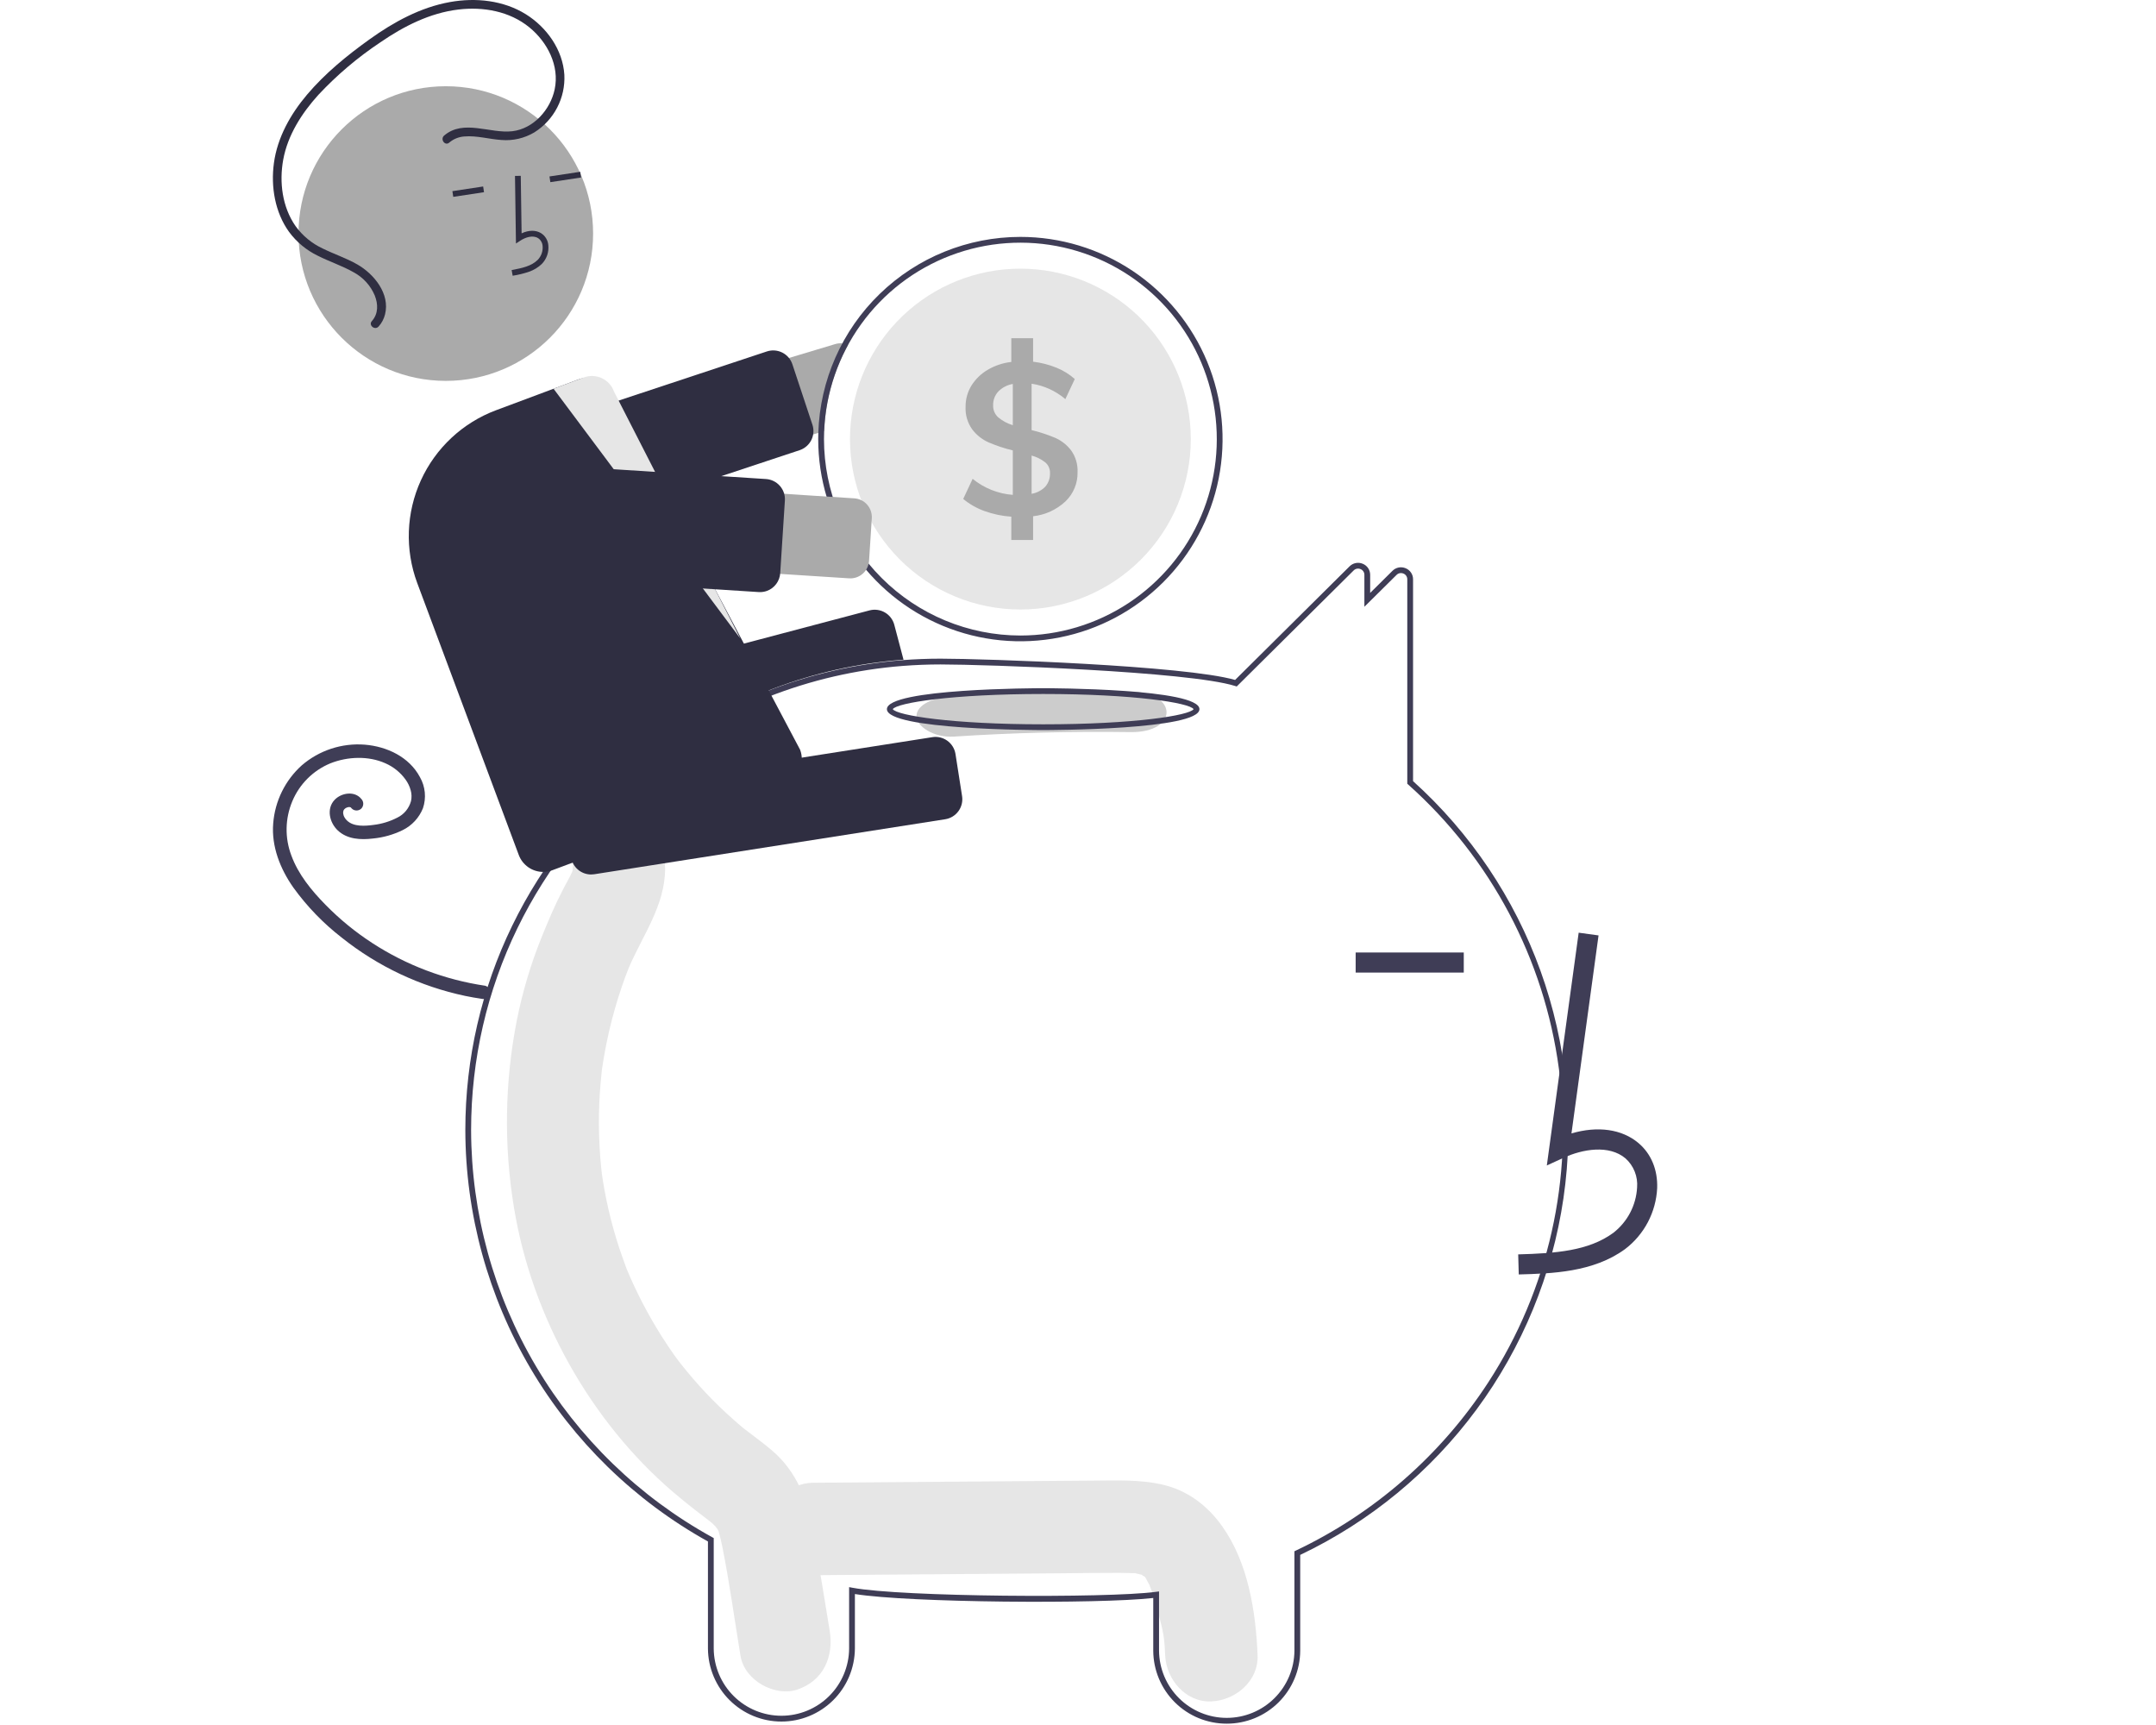 <svg width="125" height="100" viewBox="0 0 125 100" fill="none" xmlns="http://www.w3.org/2000/svg">
<path d="M70.852 88.468C69.995 87.267 68.834 86.388 67.374 86.059C66.101 85.772 64.792 85.821 63.499 85.831L47.14 85.957C45.739 85.968 44.395 87.182 44.46 88.637C44.525 90.079 45.638 91.327 47.14 91.316C51.932 91.279 56.724 91.242 61.516 91.205C62.645 91.196 63.776 91.176 64.906 91.18C65.159 91.18 65.412 91.194 65.666 91.197C65.727 91.197 65.771 91.197 65.803 91.195C65.811 91.198 65.817 91.2 65.827 91.203C65.96 91.239 66.095 91.264 66.228 91.299C66.182 91.3 66.314 91.383 66.381 91.411C66.39 91.429 66.41 91.461 66.442 91.511C66.488 91.596 66.623 91.856 66.628 91.847C66.831 92.359 66.998 92.885 67.129 93.42C67.44 94.6 67.508 94.847 67.553 95.954C67.61 97.353 68.745 98.7 70.233 98.633C71.636 98.57 72.972 97.454 72.912 95.954C72.809 93.427 72.366 90.587 70.852 88.468Z" fill="#E6E6E6"/>
<path d="M48.101 94.514C47.794 92.652 47.492 90.788 47.179 88.927C46.861 87.04 46.212 85.311 44.743 84.072C44.35 83.741 43.943 83.432 43.535 83.124C43.391 83.015 43.247 82.907 43.105 82.796C43.097 82.789 43.091 82.785 43.084 82.779C43.069 82.766 43.05 82.75 43.025 82.729C42.412 82.21 41.821 81.669 41.257 81.094C40.757 80.583 40.278 80.05 39.821 79.496C39.707 79.357 39.594 79.217 39.483 79.076C39.464 79.052 39.361 78.919 39.293 78.832C39.23 78.745 39.114 78.588 39.095 78.561C38.965 78.377 38.838 78.192 38.712 78.004C37.859 76.726 37.12 75.374 36.504 73.966C36.443 73.826 36.383 73.686 36.325 73.545C36.31 73.501 36.289 73.446 36.263 73.372C36.139 73.031 36.015 72.69 35.901 72.345C35.66 71.611 35.453 70.867 35.279 70.112C35.193 69.739 35.116 69.364 35.047 68.987C35.012 68.793 34.979 68.599 34.948 68.405C34.943 68.372 34.913 68.162 34.895 68.044C34.882 67.925 34.858 67.714 34.855 67.681C34.835 67.485 34.818 67.289 34.802 67.092C34.768 66.65 34.745 66.207 34.733 65.764C34.712 64.975 34.726 64.187 34.775 63.399C34.803 62.956 34.843 62.514 34.891 62.074C34.894 62.047 34.897 62.025 34.899 62.006C34.902 61.986 34.905 61.964 34.909 61.936C34.945 61.692 34.983 61.449 35.026 61.206C35.186 60.285 35.395 59.373 35.652 58.474C35.773 58.049 35.905 57.627 36.047 57.209C36.111 57.023 36.176 56.839 36.244 56.654C36.239 56.666 36.442 56.149 36.444 56.132C37.247 54.235 38.561 52.505 38.562 50.35C38.564 48.891 37.329 47.493 35.883 47.561C35.162 47.588 34.48 47.894 33.98 48.414C33.48 48.935 33.202 49.629 33.204 50.35C33.204 50.383 33.204 50.411 33.204 50.438C33.19 50.484 33.179 50.522 33.169 50.555C33.012 50.895 32.82 51.219 32.648 51.55C32.178 52.459 31.776 53.397 31.395 54.348C30.77 55.898 30.292 57.503 29.966 59.142C29.259 62.734 29.204 66.423 29.804 70.034C30.843 76.365 34.269 82.427 39.032 86.501C39.445 86.855 39.868 87.196 40.296 87.531C40.472 87.669 40.651 87.805 40.83 87.941C40.915 88.004 41.266 88.281 41.111 88.147C41.443 88.43 41.583 88.573 41.668 88.782C41.681 88.83 41.697 88.895 41.72 88.984C41.78 89.22 41.837 89.454 41.885 89.693C42.299 91.778 42.587 93.898 42.934 95.997C43.172 97.439 44.947 98.377 46.23 97.945C47.723 97.442 48.356 96.059 48.101 94.514Z" fill="#E6E6E6"/>
<path d="M71.123 99.922C69.998 99.925 68.917 99.481 68.119 98.689C67.32 97.896 66.868 96.819 66.863 95.694V92.637C63.663 92.996 52.706 92.912 49.565 92.408V95.571C49.556 96.696 49.104 97.771 48.306 98.563C47.508 99.355 46.429 99.8 45.305 99.8C44.181 99.8 43.102 99.355 42.304 98.563C41.506 97.771 41.053 96.696 41.045 95.571V89.36C36.791 86.997 33.244 83.541 30.772 79.35C28.299 75.158 26.989 70.383 26.979 65.516C26.979 57.172 30.76 49.388 37.354 44.16C41.641 40.75 46.85 38.699 52.311 38.27C53.053 38.212 53.798 38.183 54.528 38.183C57.099 38.183 68.698 38.58 71.608 39.417L78.244 32.833C78.342 32.734 78.466 32.668 78.602 32.641C78.738 32.614 78.878 32.628 79.006 32.681C79.135 32.732 79.245 32.821 79.322 32.936C79.399 33.051 79.44 33.186 79.439 33.325V34.372L80.731 33.092C80.828 32.994 80.953 32.927 81.088 32.9C81.224 32.873 81.365 32.887 81.492 32.94C81.621 32.991 81.731 33.08 81.809 33.195C81.886 33.31 81.927 33.446 81.926 33.584V45.284C85.255 48.285 87.793 52.062 89.314 56.28C90.835 60.497 91.293 65.024 90.646 69.46C89.999 73.897 88.267 78.105 85.605 81.712C82.942 85.319 79.432 88.213 75.383 90.139V95.694C75.378 96.819 74.926 97.896 74.127 98.689C73.329 99.481 72.248 99.925 71.123 99.922ZM67.198 92.257V95.694C67.206 96.729 67.624 97.719 68.359 98.448C69.094 99.178 70.088 99.587 71.123 99.587C72.159 99.587 73.152 99.178 73.887 98.448C74.623 97.719 75.04 96.729 75.048 95.694V89.928L75.144 89.882C79.686 87.727 83.543 84.354 86.285 80.139C89.779 74.761 91.232 68.31 90.381 61.953C89.53 55.596 86.432 49.753 81.646 45.483L81.591 45.433V33.584C81.592 33.513 81.571 33.442 81.531 33.382C81.491 33.322 81.433 33.276 81.366 33.25C81.299 33.222 81.225 33.214 81.154 33.228C81.083 33.242 81.018 33.278 80.967 33.33L79.104 35.175V33.325C79.105 33.253 79.084 33.182 79.044 33.123C79.004 33.063 78.946 33.017 78.879 32.991C78.812 32.962 78.739 32.955 78.667 32.969C78.596 32.983 78.531 33.019 78.48 33.071L71.702 39.796L71.606 39.766C68.9 38.919 57.119 38.518 54.528 38.518C53.807 38.518 53.07 38.547 52.338 38.604C46.943 39.027 41.797 41.053 37.562 44.423C31.049 49.587 27.313 57.275 27.313 65.516C27.325 70.34 28.627 75.072 31.085 79.222C33.544 83.372 37.068 86.788 41.293 89.115L41.38 89.163V95.571C41.388 96.607 41.806 97.597 42.541 98.326C43.276 99.055 44.269 99.464 45.305 99.464C46.34 99.464 47.334 99.055 48.069 98.326C48.804 97.597 49.221 96.607 49.23 95.571V92.007L49.428 92.044C52.251 92.575 64.136 92.659 67.009 92.282L67.198 92.257Z" fill="#3F3D56"/>
<path d="M48.421 19.947L29.877 25.52C29.287 25.698 28.792 26.102 28.5 26.645C28.209 27.188 28.145 27.824 28.322 28.414C28.499 29.004 28.904 29.5 29.446 29.792C29.988 30.084 30.625 30.149 31.215 29.972L47.443 25.094L47.783 24.992C47.852 23.24 48.327 21.529 49.171 19.992C49.065 19.944 48.952 19.915 48.836 19.905C48.696 19.891 48.555 19.906 48.421 19.947Z" fill="#AAAAAA"/>
<path d="M30.894 31.16C30.648 31.16 30.408 31.082 30.209 30.938C30.009 30.793 29.86 30.59 29.783 30.357L28.623 26.857C28.575 26.711 28.555 26.557 28.567 26.403C28.578 26.25 28.619 26.1 28.688 25.962C28.757 25.825 28.853 25.702 28.969 25.602C29.086 25.501 29.221 25.424 29.367 25.376L44.46 20.374C44.606 20.326 44.76 20.306 44.914 20.317C45.067 20.329 45.217 20.37 45.355 20.439C45.492 20.508 45.615 20.604 45.716 20.72C45.816 20.837 45.893 20.972 45.941 21.118L47.101 24.617C47.197 24.905 47.178 25.219 47.047 25.493C46.916 25.766 46.684 25.978 46.399 26.084C46.385 26.089 46.371 26.094 46.357 26.099L31.264 31.1C31.145 31.14 31.02 31.16 30.894 31.16Z" fill="#2F2E41"/>
<path d="M59.16 13.733C56.114 13.734 53.188 14.92 51.001 17.041C48.814 19.162 47.538 22.05 47.444 25.095C47.44 25.213 47.438 25.334 47.438 25.454C47.438 27.773 48.126 30.039 49.414 31.967C50.702 33.895 52.533 35.397 54.675 36.284C56.816 37.171 59.173 37.403 61.447 36.951C63.721 36.499 65.81 35.383 67.449 33.743C69.088 32.104 70.205 30.015 70.657 27.741C71.109 25.468 70.877 23.111 69.99 20.969C69.103 18.827 67.6 16.996 65.673 15.708C63.745 14.42 61.479 13.733 59.16 13.733ZM59.16 36.842C56.141 36.838 53.247 35.638 51.112 33.503C48.977 31.368 47.776 28.474 47.773 25.454C47.773 25.299 47.777 25.145 47.783 24.992C47.874 22.762 48.618 20.607 49.924 18.796C51.229 16.985 53.038 15.598 55.126 14.807C57.213 14.016 59.487 13.856 61.665 14.347C63.843 14.838 65.828 15.958 67.374 17.569C68.92 19.179 69.959 21.208 70.361 23.404C70.763 25.6 70.511 27.866 69.636 29.919C68.76 31.973 67.301 33.724 65.438 34.955C63.576 36.185 61.393 36.842 59.16 36.842Z" fill="#3F3D56"/>
<path d="M69.04 25.454C69.04 28.075 67.999 30.588 66.146 32.441C64.293 34.294 61.78 35.334 59.16 35.334C56.54 35.334 54.027 34.294 52.174 32.441C50.321 30.588 49.28 28.075 49.28 25.454C49.28 25.141 49.295 24.833 49.324 24.529C49.562 22 50.765 19.66 52.683 17.994C54.601 16.329 57.086 15.466 59.624 15.586C62.161 15.705 64.555 16.797 66.308 18.634C68.062 20.472 69.04 22.915 69.04 25.454Z" fill="#E6E6E6"/>
<path d="M62.102 26.111C61.863 25.796 61.548 25.547 61.187 25.386C60.741 25.198 60.28 25.047 59.81 24.934V22.244C60.533 22.353 61.211 22.663 61.767 23.137L62.313 21.973C61.999 21.693 61.639 21.471 61.248 21.315C60.816 21.14 60.361 21.023 59.897 20.968V19.605H58.633V20.982C58.145 21.037 57.674 21.195 57.251 21.446C56.87 21.671 56.549 21.986 56.315 22.363C56.093 22.731 55.977 23.154 55.982 23.584C55.96 24.05 56.095 24.51 56.365 24.89C56.614 25.219 56.943 25.48 57.32 25.647C57.773 25.84 58.241 25.996 58.72 26.111V28.688C57.867 28.624 57.054 28.299 56.391 27.759L55.845 28.924C56.215 29.231 56.637 29.47 57.091 29.631C57.587 29.808 58.106 29.917 58.633 29.952V31.304H59.897V29.927C60.599 29.85 61.258 29.549 61.774 29.066C62.002 28.848 62.181 28.585 62.302 28.294C62.422 28.003 62.481 27.69 62.474 27.375C62.495 26.924 62.364 26.479 62.102 26.111ZM58.72 24.649C58.412 24.556 58.126 24.402 57.878 24.197C57.779 24.109 57.702 24.001 57.65 23.88C57.599 23.759 57.575 23.628 57.58 23.497C57.57 23.199 57.68 22.909 57.884 22.691C58.111 22.463 58.403 22.312 58.72 22.258V24.649ZM60.604 28.212C60.39 28.431 60.112 28.576 59.81 28.626V26.409C60.099 26.486 60.369 26.621 60.604 26.806C60.693 26.882 60.764 26.977 60.811 27.084C60.858 27.192 60.881 27.308 60.877 27.425C60.888 27.713 60.791 27.994 60.604 28.212Z" fill="#AAAAAA"/>
<path d="M31.432 45.342C31.174 45.342 30.922 45.256 30.717 45.098C30.512 44.94 30.364 44.719 30.298 44.469L29.666 42.079C29.587 41.779 29.631 41.459 29.787 41.191C29.943 40.922 30.2 40.727 30.5 40.647L50.417 35.384C50.717 35.306 51.037 35.349 51.305 35.506C51.574 35.662 51.769 35.919 51.849 36.219L52.384 38.243L52.283 38.251C47.175 38.648 42.288 40.5 38.199 43.588L38.17 43.602L31.73 45.303C31.633 45.329 31.533 45.342 31.432 45.342Z" fill="#2F2E41"/>
<path d="M28.133 57.145C25.797 56.8 23.562 55.955 21.582 54.668C20.601 54.031 19.693 53.288 18.874 52.453C18.065 51.629 17.292 50.691 16.892 49.593C16.506 48.577 16.526 47.452 16.947 46.45C17.362 45.455 18.155 44.664 19.152 44.252C20.155 43.852 21.367 43.809 22.343 44.248C22.808 44.451 23.211 44.775 23.509 45.186C23.648 45.376 23.751 45.589 23.812 45.816C23.87 46.021 23.875 46.237 23.828 46.445C23.77 46.653 23.669 46.845 23.532 47.011C23.394 47.176 23.222 47.31 23.028 47.403C22.602 47.622 22.139 47.763 21.663 47.82C21.184 47.885 20.496 47.944 20.111 47.56C20.032 47.484 19.97 47.392 19.928 47.29C19.899 47.212 19.889 47.129 19.899 47.046C19.894 47.083 19.922 46.967 19.921 46.972C19.915 46.989 19.888 47.03 19.926 46.966C19.938 46.945 19.951 46.925 19.965 46.906C19.952 46.922 19.924 46.95 19.974 46.902C20.015 46.857 20.068 46.825 20.127 46.808C20.15 46.801 20.174 46.796 20.197 46.789C20.256 46.773 20.138 46.79 20.199 46.788C20.222 46.788 20.246 46.788 20.269 46.787C20.328 46.785 20.21 46.771 20.267 46.785C20.289 46.791 20.311 46.796 20.333 46.803C20.38 46.818 20.299 46.768 20.331 46.806C20.369 46.849 20.292 46.763 20.335 46.805C20.356 46.826 20.376 46.848 20.395 46.871C20.468 46.944 20.568 46.985 20.672 46.985C20.776 46.985 20.876 46.944 20.95 46.871C21.021 46.797 21.061 46.697 21.061 46.594C21.061 46.49 21.021 46.391 20.95 46.316C20.563 45.836 19.798 45.955 19.407 46.361C18.907 46.878 19.105 47.697 19.591 48.148C20.14 48.659 20.919 48.695 21.627 48.609C22.224 48.552 22.807 48.387 23.346 48.123C23.882 47.86 24.301 47.407 24.522 46.853C24.622 46.557 24.658 46.243 24.628 45.932C24.597 45.621 24.501 45.32 24.346 45.049C23.721 43.875 22.428 43.273 21.15 43.169C20.492 43.117 19.83 43.197 19.203 43.403C18.576 43.609 17.996 43.937 17.496 44.368C16.533 45.235 15.941 46.439 15.84 47.73C15.729 49.069 16.248 50.37 17.006 51.45C17.799 52.548 18.745 53.527 19.815 54.356C21.909 56.027 24.364 57.185 26.985 57.737C27.296 57.801 27.61 57.856 27.925 57.902C28.025 57.927 28.131 57.912 28.22 57.861C28.31 57.81 28.377 57.727 28.408 57.628C28.434 57.528 28.421 57.421 28.369 57.331C28.318 57.24 28.233 57.174 28.133 57.145Z" fill="#3F3D56"/>
<path d="M65.54 40.086C62.117 40.037 58.705 40.124 55.303 40.346C54.141 40.422 53.135 40.833 53.135 41.524C53.135 42.101 54.133 42.778 55.303 42.701C58.703 42.479 62.116 42.392 65.54 42.441C68.333 42.48 68.331 40.125 65.54 40.086Z" fill="#CCCCCC"/>
<path d="M60.481 42.324C60.111 42.324 51.421 42.31 51.421 41.11C51.421 39.91 60.111 39.896 60.481 39.896C60.851 39.896 69.541 39.91 69.541 41.11C69.541 42.31 60.851 42.324 60.481 42.324ZM51.761 41.11C51.998 41.474 55.193 41.989 60.481 41.989C65.769 41.989 68.964 41.474 69.202 41.11C68.964 40.746 65.769 40.231 60.481 40.231C55.193 40.231 51.998 40.746 51.761 41.11Z" fill="#3F3D56"/>
<path d="M88.054 73.881C89.978 73.828 92.372 73.761 94.216 72.413C94.766 71.996 95.217 71.463 95.539 70.853C95.86 70.242 96.045 69.569 96.079 68.88C96.116 67.816 95.732 66.887 94.996 66.265C94.033 65.451 92.626 65.26 91.11 65.706L92.68 54.227L91.528 54.069L89.681 67.564L90.644 67.122C91.76 66.61 93.293 66.349 94.245 67.154C94.479 67.364 94.661 67.626 94.777 67.918C94.893 68.21 94.941 68.525 94.915 68.839C94.887 69.352 94.749 69.853 94.51 70.307C94.271 70.762 93.936 71.16 93.53 71.474C92.094 72.522 90.186 72.657 88.022 72.718L88.054 73.881Z" fill="#3F3D56"/>
<path d="M84.866 55.217H78.598V56.381H84.866V55.217Z" fill="#3F3D56"/>
<path d="M34.269 50.695C33.989 50.694 33.72 50.594 33.508 50.412C33.296 50.231 33.156 49.98 33.112 49.704L32.73 47.262C32.682 46.955 32.758 46.642 32.941 46.391C33.124 46.139 33.399 45.971 33.706 45.923L54.057 42.734C54.364 42.686 54.678 42.762 54.929 42.945C55.18 43.128 55.349 43.404 55.397 43.711L55.779 46.152C55.827 46.459 55.751 46.773 55.568 47.024C55.385 47.275 55.11 47.444 54.803 47.492L34.452 50.681C34.391 50.69 34.33 50.695 34.269 50.695Z" fill="#2F2E41"/>
<path d="M25.847 22.08C30.564 22.08 34.387 18.256 34.387 13.54C34.387 8.823 30.564 4.999 25.847 4.999C21.13 4.999 17.307 8.823 17.307 13.54C17.307 18.256 21.13 22.08 25.847 22.08Z" fill="#AAAAAA"/>
<path d="M30.682 15.749C30.955 15.654 31.205 15.501 31.414 15.301C31.552 15.159 31.657 14.988 31.723 14.8C31.788 14.613 31.811 14.413 31.791 14.216C31.78 14.075 31.735 13.939 31.663 13.818C31.59 13.697 31.49 13.594 31.37 13.518C31.061 13.328 30.653 13.335 30.241 13.527L30.193 10.193L29.858 10.198L29.914 14.117L30.169 13.95C30.465 13.756 30.89 13.616 31.195 13.804C31.271 13.853 31.334 13.92 31.379 13.998C31.425 14.076 31.452 14.164 31.458 14.254C31.473 14.401 31.455 14.55 31.406 14.689C31.358 14.829 31.28 14.957 31.178 15.063C30.815 15.424 30.277 15.544 29.664 15.655L29.723 15.984C30.049 15.935 30.37 15.856 30.682 15.749Z" fill="#2F2E41"/>
<path d="M33.641 9.959L31.857 10.229L31.908 10.56L33.691 10.29L33.641 9.959Z" fill="#2F2E41"/>
<path d="M28.012 10.811L26.229 11.081L26.279 11.412L28.062 11.142L28.012 10.811Z" fill="#2F2E41"/>
<path d="M31.49 50.546C31.183 50.545 30.883 50.451 30.631 50.276C30.379 50.1 30.186 49.853 30.078 49.565L24.189 33.796C23.47 31.862 23.547 29.722 24.403 27.844C25.26 25.967 26.826 24.506 28.758 23.782L33.546 21.994C33.731 21.924 33.928 21.892 34.126 21.899C34.324 21.906 34.518 21.952 34.698 22.034C34.877 22.114 35.039 22.229 35.173 22.373C35.308 22.516 35.412 22.685 35.481 22.869L46.388 43.463C46.459 43.649 46.492 43.847 46.486 44.045C46.481 44.244 46.435 44.44 46.354 44.621C46.272 44.802 46.155 44.965 46.01 45.101C45.865 45.237 45.694 45.343 45.508 45.412L32.017 50.45C31.848 50.513 31.67 50.545 31.49 50.546Z" fill="#2F2E41"/>
<path d="M32.094 22.536L42.916 37.009L35.593 22.688C35.533 22.521 35.44 22.368 35.32 22.236C35.2 22.105 35.056 21.999 34.895 21.924C34.734 21.848 34.56 21.805 34.382 21.797C34.205 21.789 34.027 21.816 33.86 21.877L32.094 22.536Z" fill="#E6E6E6"/>
<path d="M49.23 33.527L29.906 32.283C29.602 32.263 29.304 32.184 29.03 32.049C28.756 31.914 28.511 31.727 28.31 31.498C28.108 31.268 27.954 31.002 27.856 30.713C27.757 30.424 27.717 30.119 27.736 29.814C27.756 29.509 27.835 29.212 27.97 28.938C28.105 28.664 28.292 28.419 28.521 28.218C28.75 28.016 29.017 27.862 29.306 27.763C29.595 27.665 29.9 27.624 30.205 27.644L49.529 28.889C49.671 28.898 49.811 28.935 49.939 28.998C50.067 29.061 50.182 29.149 50.276 29.256C50.37 29.363 50.443 29.488 50.489 29.624C50.535 29.759 50.554 29.902 50.545 30.045L50.386 32.511C50.367 32.799 50.235 33.068 50.018 33.259C49.801 33.449 49.518 33.546 49.23 33.527Z" fill="#AAAAAA"/>
<path d="M44.066 34.325C44.041 34.325 44.015 34.325 43.99 34.323L28.122 33.301C27.969 33.291 27.819 33.251 27.68 33.183C27.542 33.115 27.419 33.021 27.317 32.905C27.215 32.789 27.138 32.655 27.088 32.509C27.038 32.363 27.018 32.209 27.028 32.056L27.299 27.843C27.309 27.689 27.349 27.539 27.417 27.401C27.485 27.263 27.579 27.139 27.695 27.038C27.811 26.936 27.945 26.858 28.091 26.809C28.237 26.759 28.391 26.739 28.544 26.748L44.412 27.77C44.722 27.791 45.011 27.933 45.216 28.167C45.422 28.4 45.526 28.705 45.506 29.015L45.235 33.228C45.22 33.454 45.14 33.671 45.005 33.852C44.87 34.034 44.685 34.173 44.474 34.252C44.343 34.3 44.205 34.325 44.066 34.325Z" fill="#2F2E41"/>
<path d="M25.749 7.86C26.873 6.894 28.415 7.759 29.704 7.607C30.936 7.462 31.91 6.357 32.158 5.182C32.449 3.812 31.737 2.439 30.689 1.584C29.541 0.648 28.017 0.38 26.574 0.553C24.92 0.751 23.408 1.522 22.05 2.455C20.74 3.327 19.535 4.348 18.46 5.497C17.497 6.561 16.681 7.829 16.42 9.26C16.183 10.561 16.364 12.002 17.133 13.104C17.541 13.669 18.087 14.119 18.72 14.411C19.379 14.735 20.082 14.966 20.721 15.332C21.687 15.886 22.626 17.034 22.323 18.228C22.258 18.489 22.13 18.73 21.95 18.929C21.734 19.169 21.344 18.852 21.561 18.612C21.942 18.189 21.927 17.626 21.724 17.121C21.483 16.553 21.055 16.083 20.512 15.789C19.844 15.407 19.106 15.171 18.42 14.823C17.764 14.505 17.195 14.033 16.761 13.447C15.94 12.308 15.695 10.824 15.881 9.452C16.082 7.967 16.845 6.617 17.802 5.486C18.843 4.256 20.122 3.214 21.428 2.278C22.829 1.274 24.378 0.425 26.091 0.118C27.577 -0.148 29.187 0.016 30.486 0.825C31.698 1.581 32.628 2.88 32.72 4.333C32.753 4.993 32.61 5.651 32.304 6.238C31.999 6.825 31.543 7.32 30.983 7.672C30.408 8.016 29.739 8.171 29.072 8.115C28.358 8.069 27.644 7.85 26.926 7.911C26.601 7.931 26.291 8.056 26.044 8.268C25.798 8.479 25.506 8.07 25.749 7.86Z" fill="#2F2E41"/>
</svg>
